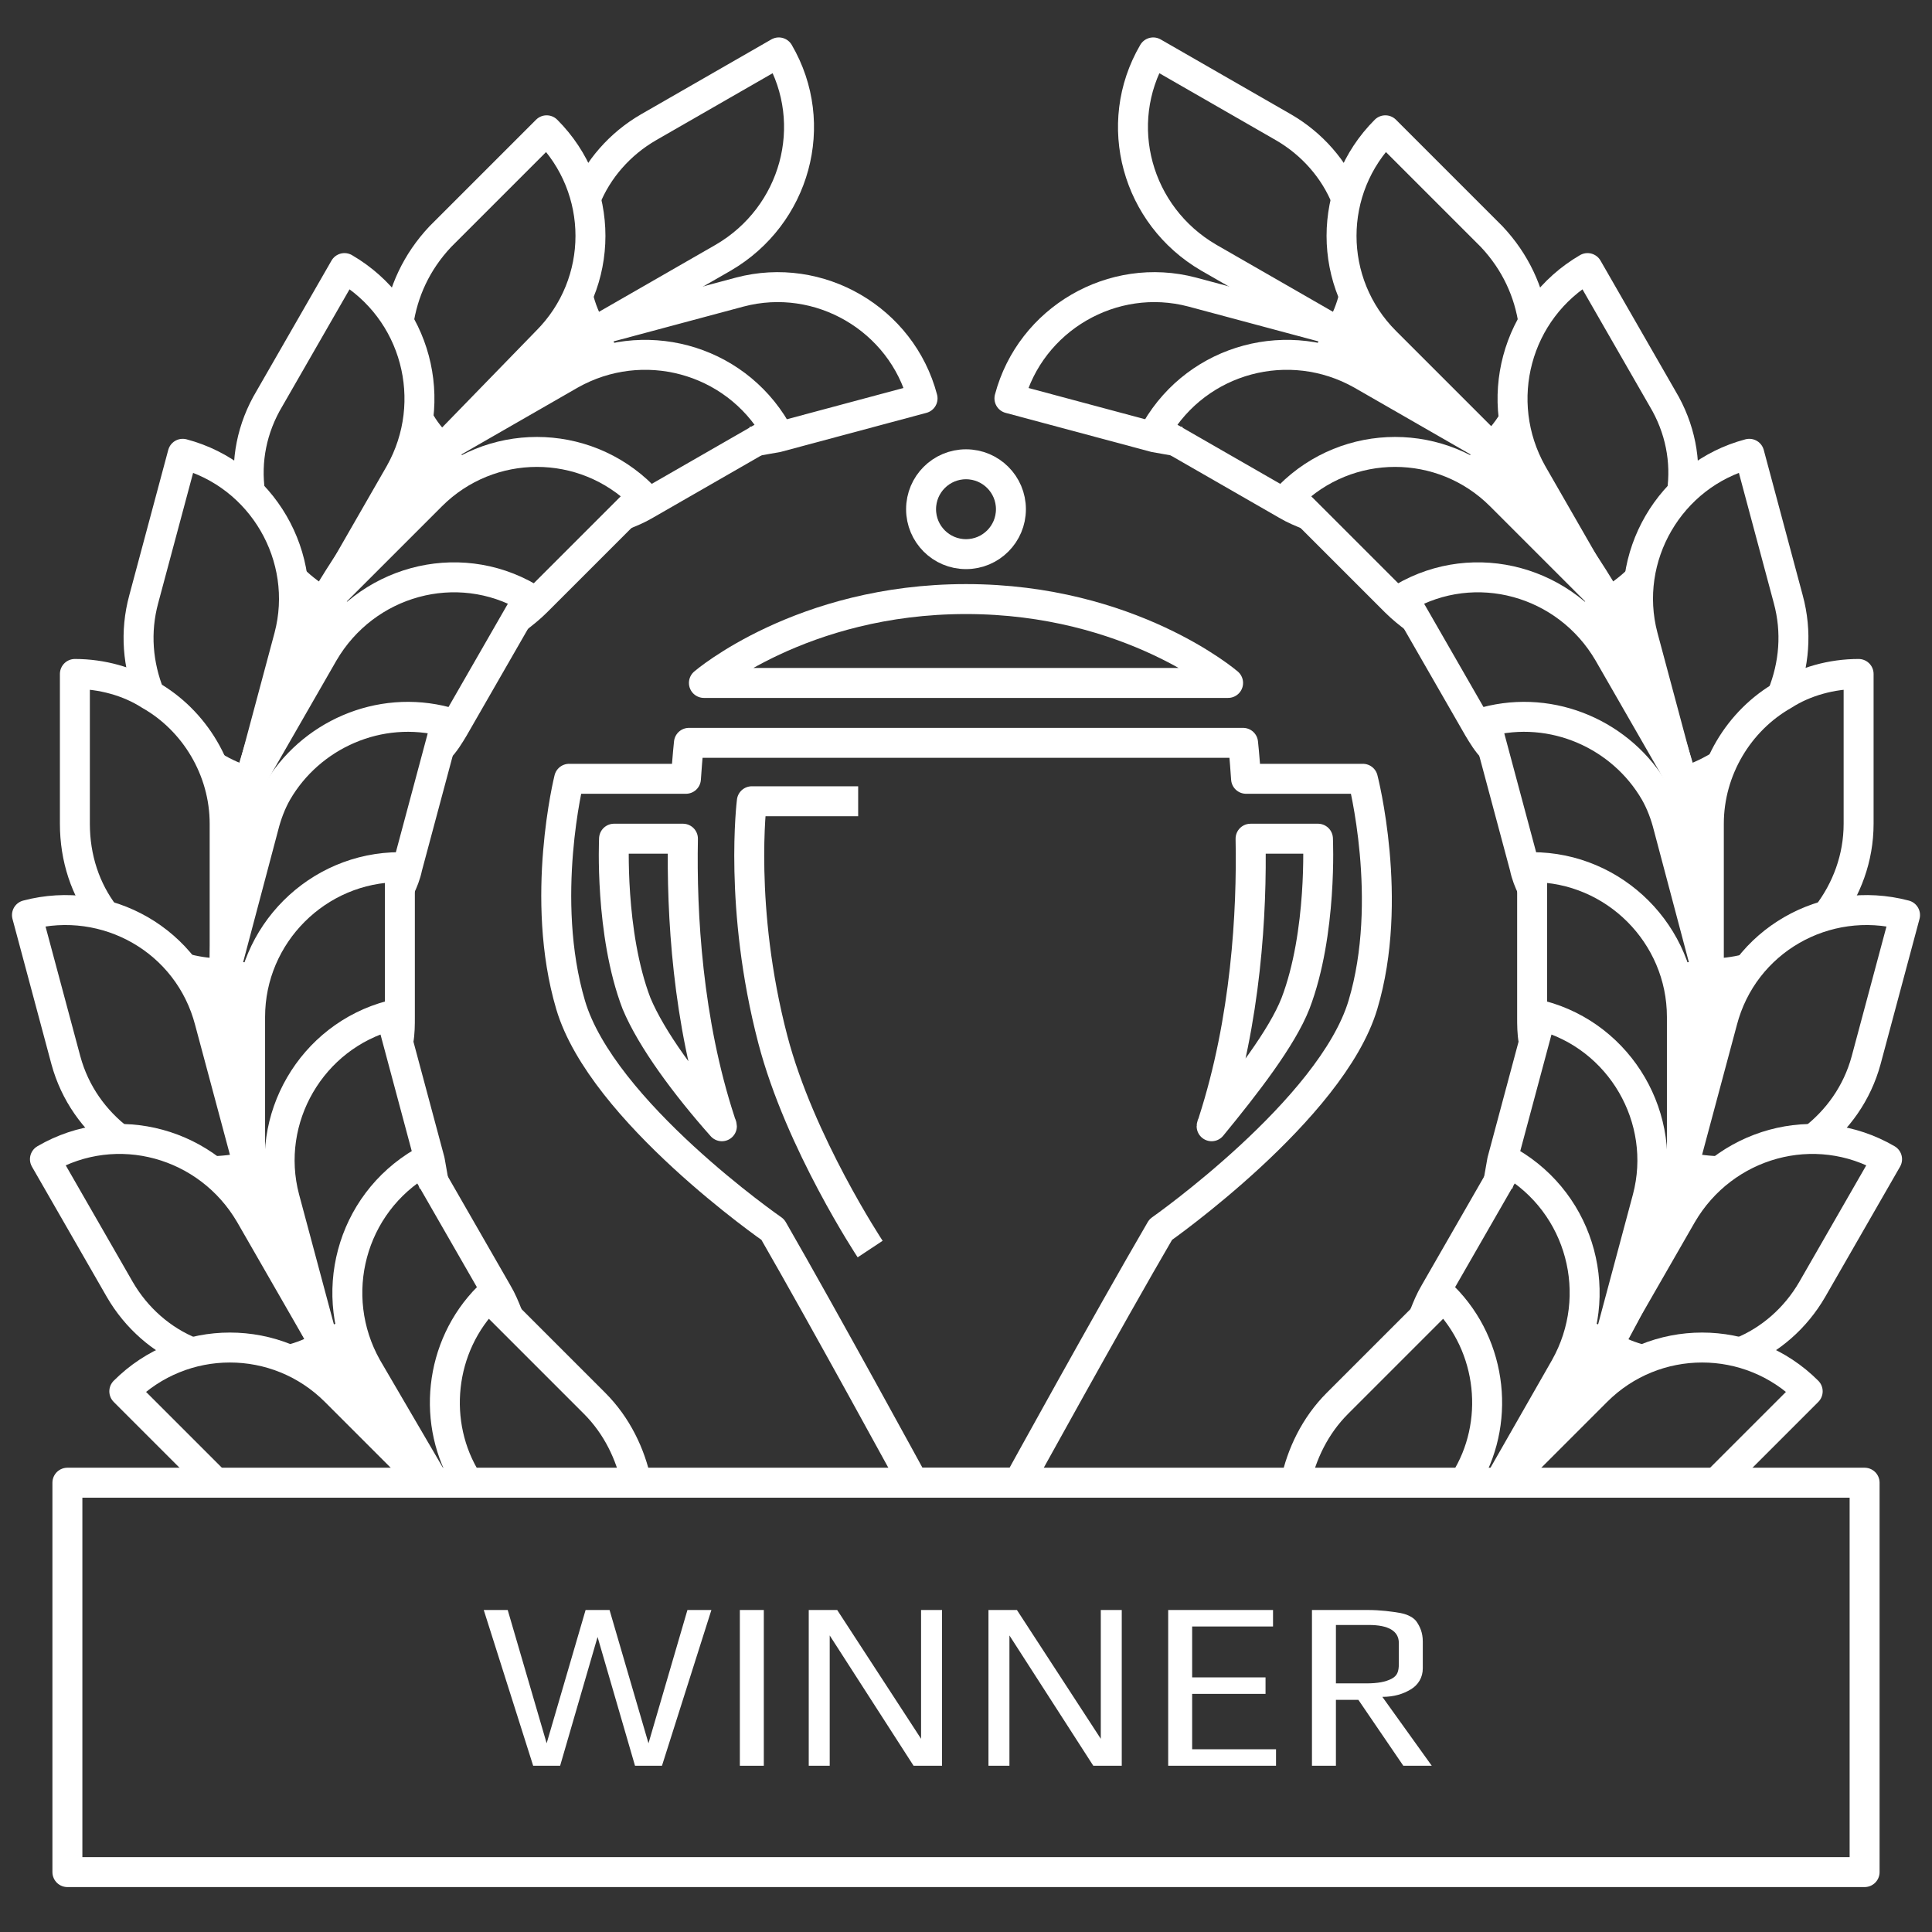 <svg xmlns="http://www.w3.org/2000/svg" xmlns:xlink="http://www.w3.org/1999/xlink" x="0px" y="0px" width="129" height="129"
	 viewBox="0 0 129 129" style="enable-background:new 0 0 129 129;" xml:space="preserve">
<rect x="0" y="0" width="129" height="129" fill="#333333" stroke="none"/>
<style type="text/css">
	.st0{fill:none;stroke:#fff;stroke-width:2;stroke-linejoin:round;stroke-miterlimit:10;}
</style>
<path class="st0" d="M28.6,99C20.2,90.1,15,78.2,15,65c0-18.3,9.9-34.3,24.7-42.8"/>
<path class="st0" d="M89.3,22.1C104.1,30.7,114,46.7,114,65c0,13.2-5.1,25.1-13.5,34"/>
<path class="st0" d="M26.6,69.5c0.1-0.5,0.1-1.1,0.1-1.6v-10c-5.5,0-10,4.5-10,10v10c0.7,0,1.4-0.1,2-0.2"/>
<path class="st0" d="M8,76.1c-1.7-1.3-3-3.1-3.6-5.3l-2.6-9.7c5.3-1.4,10.8,1.7,12.2,7.1l2.6,9.7c-0.9,0.2-1.8,0.3-2.6,0.3"/>
<path class="st0" d="M119,46.4c0.8-2,1-4.2,0.4-6.4l-2.6-9.7c-5.3,1.4-8.5,6.9-7.1,12.2l2.6,9.7c0.9-0.2,1.7-0.6,2.4-1"/>
<path class="st0" d="M99.7,50c-0.4-0.4-0.7-0.9-1-1.4l-5-8.7c4.8-2.8,10.9-1.1,13.7,3.7l5,8.7"/>
<path class="st0" d="M29,79.2c-0.1-0.6-0.2-1.1-0.3-1.7l-2.6-9.7c-5.3,1.4-8.5,6.9-7.1,12.2l2.6,9.7c0.7-0.2,1.3-0.4,1.9-0.7"/>
<path class="st0" d="M12.8,90.3c-2-0.8-3.7-2.3-4.8-4.2l-5-8.7c4.8-2.8,10.9-1.1,13.7,3.7l5,8.7c-0.8,0.5-1.6,0.8-2.4,1"/>
<path class="st0" d="M112.3,32.9c0.3-2.1-0.1-4.3-1.3-6.3l-5-8.7c-4.8,2.8-6.4,8.9-3.7,13.7l5,8.7c0.8-0.5,1.5-1,2.1-1.6"/>
<path class="st0" d="M94.5,41.3c-0.4-0.3-0.9-0.7-1.3-1.1l-7.1-7.1c3.9-3.9,10.2-3.9,14.1,0l7.1,7.1c-0.5,0.5-1,0.9-1.6,1.3"/>
<path class="st0" d="M33.9,87.8c-0.2-0.5-0.4-1-0.7-1.5l-5-8.7c-4.8,2.8-6.4,8.9-3.7,13.7L29,99"/>
<path class="st0" d="M14.4,99l-6.1-6.1c3.9-3.9,10.2-3.9,14.1,0l6.1,6.1"/>
<path class="st0" d="M102.4,21.6c-0.3-2.1-1.2-4.1-2.8-5.8l-7.1-7.1c-3.9,3.9-3.9,10.2,0,14.1l7.1,7.1c0.6-0.6,1.2-1.3,1.6-2.1"/>
<path class="st0" d="M87.4,34.4c-0.5-0.2-1-0.4-1.5-0.7l-8.7-5c2.8-4.8,8.9-6.4,13.7-3.7l8.7,5c-0.3,0.6-0.7,1.1-1.2,1.6"/>
<path class="st0" d="M42.5,99c-0.4-1.9-1.3-3.8-2.8-5.3l-7.1-7.1c-3.3,3.3-3.8,8.5-1.4,12.3"/>
<path class="st0" d="M89.9,13.3c-0.8-2-2.3-3.7-4.2-4.8l-8.7-5c-2.8,4.8-1.1,10.9,3.7,13.7l8.7,5c0.5-0.8,0.8-1.6,1-2.4"/>
<path class="st0" d="M78.8,29.5c-0.6-0.1-1.1-0.2-1.7-0.3l-9.7-2.6c1.4-5.3,6.9-8.5,12.2-7.1l9.7,2.6c-0.2,0.7-0.4,1.3-0.7,1.9"/>
<path class="st0" d="M122,61.1c1.3-1.7,2.1-3.8,2.1-6.1V45c-1.8,0-3.6,0.5-5,1.4c-3,1.7-5,5-5,8.6v10c0.9,0,1.7-0.1,2.5-0.3"/>
<path class="st0" d="M102.3,59.3c-0.2-0.4-0.4-0.9-0.5-1.4l-2.6-9.7c4.5-1.2,9.1,0.9,11.3,4.7c0.4,0.7,0.7,1.5,0.9,2.3L114,65
	c-0.7,0.2-1.4,0.3-2.1,0.3"/>
<path class="st0" d="M102.4,69.5c-0.1-0.5-0.1-1.1-0.1-1.6v-10c5.5,0,10,4.5,10,10v10c-0.7,0-1.4-0.1-2-0.2"/>
<path class="st0" d="M121,76.1c1.7-1.3,3-3.1,3.6-5.3l2.6-9.7c-5.3-1.4-10.8,1.7-12.2,7.1l-2.6,9.7c0.9,0.2,1.8,0.3,2.6,0.3"/>
<path class="st0" d="M10,46.4c-0.8-2-1-4.2-0.4-6.4l2.6-9.7c5.3,1.4,8.5,6.9,7.1,12.2l-2.6,9.7c-0.9-0.2-1.7-0.6-2.4-1"/>
<path class="st0" d="M29.3,50c0.4-0.4,0.7-0.9,1-1.4l5-8.7c-4.8-2.8-10.9-1.1-13.7,3.7l-5,8.7"/>
<path class="st0" d="M100,79.2c0.1-0.6,0.2-1.1,0.3-1.7l2.6-9.7c5.3,1.4,8.5,6.9,7.1,12.2l-2.6,9.7c-0.7-0.2-1.3-0.4-1.9-0.7"/>
<path class="st0" d="M116.2,90.3c2-0.8,3.7-2.3,4.8-4.2l5-8.7c-4.8-2.8-10.9-1.1-13.7,3.7l-5,8.7c0.8,0.5,1.6,0.8,2.4,1"/>
<path class="st0" d="M16.7,32.9c-0.3-2.1,0.1-4.3,1.3-6.3l5-8.7c4.8,2.8,6.4,8.9,3.7,13.7l-5,8.7c-0.8-0.5-1.5-1-2.1-1.6"/>
<path class="st0" d="M34.5,41.3c0.4-0.3,0.9-0.7,1.3-1.1l7.1-7.1c-3.9-3.9-10.2-3.9-14.1,0l-7.1,7.1c0.5,0.5,1,0.9,1.6,1.3"/>
<path class="st0" d="M95.1,87.8c0.2-0.5,0.4-1,0.7-1.5l5-8.7c4.8,2.8,6.4,8.9,3.7,13.7l-4.4,7.7"/>
<path class="st0" d="M114.6,99l6.1-6.1c-3.9-3.9-10.2-3.9-14.1,0l-6,6"/>
<path class="st0" d="M26.6,21.6c0.3-2.1,1.2-4.1,2.8-5.8l7.1-7.1c3.9,3.9,3.9,10.2,0,14.1L29.5,30c-0.6-0.6-1.2-1.3-1.6-2.1"/>
<path class="st0" d="M41.6,34.4c0.5-0.2,1-0.4,1.5-0.7l8.7-5c-2.8-4.8-8.9-6.4-13.7-3.7l-8.7,5c0.3,0.6,0.7,1.1,1.2,1.6"/>
<path class="st0" d="M86.5,99c0.4-1.9,1.3-3.8,2.8-5.3l7.1-7.1c3.3,3.3,3.8,8.5,1.4,12.3"/>
<path class="st0" d="M39.1,13.3c0.8-2,2.3-3.7,4.2-4.8l8.7-5c2.8,4.8,1.1,10.9-3.7,13.7l-8.7,5c-0.5-0.8-0.8-1.6-1-2.4"/>
<path class="st0" d="M50.2,29.5c0.6-0.1,1.1-0.2,1.7-0.3l9.7-2.6c-1.4-5.3-6.9-8.5-12.2-7.1l-9.7,2.6c0.2,0.7,0.4,1.3,0.7,1.9"/>
<path class="st0" d="M7,61.1C5.7,59.4,5,57.3,5,55V45c1.8,0,3.6,0.5,5,1.4c3,1.7,5,5,5,8.6v10c-0.9,0-1.7-0.1-2.5-0.3"/>
<path class="st0" d="M26.7,59.3c0.2-0.4,0.4-0.9,0.5-1.4l2.6-9.7c-4.5-1.2-9.1,0.9-11.3,4.7c-0.4,0.7-0.7,1.5-0.9,2.3L15,65
	c0.7,0.2,1.4,0.3,2.1,0.3"/>
<rect x="4.5" y="99" class="st0" width="120" height="26"/>
<g fill="#fff">
	<path d="M32.3,107.5h1.6l2.6,8.9h0l2.6-8.9h1.6l2.6,8.9h0l2.6-8.9h1.6l-3.3,10.4h-1.8l-2.5-8.6l-2.5,8.6h-1.8L32.3,107.5z"/>
	<path d="M49.4,107.5H51v10.4h-1.6V107.5z"/>
	<path d="M54,107.5h1.9l5.6,8.6v-8.6h1.4v10.4h-1.9l-5.6-8.7v8.7H54V107.5z"/>
	<path d="M66,107.5h1.9l5.6,8.6v-8.6h1.4v10.4H73l-5.6-8.7v8.7H66V107.5z"/>
	<path d="M78,107.5h7v1.1h-5.4v3.4h4.9v1.1h-4.9v3.7h5.6v1.1H78V107.5z"/>
	<path d="M87.7,107.5h3.6c0.9,0,1.6,0.1,2.2,0.2c0.5,0.1,0.9,0.3,1.1,0.6c0.2,0.3,0.4,0.7,0.4,1.3v1.8c0,0.6-0.3,1.1-0.8,1.4
		c-0.5,0.3-1.1,0.5-1.9,0.5l3.3,4.6h-1.9l-3-4.4h-1.5v4.4h-1.6V107.5z M91.2,112.4c0.8,0,1.3-0.1,1.7-0.3s0.5-0.5,0.5-1v-1.4
		c0-0.8-0.7-1.2-2-1.2h-2.2v3.9H91.2z"/>
</g>
<path class="st0" d="M64.5,40c-11,0-17.5,5.6-17.5,5.6h17.5H82C82,45.6,75.5,40,64.5,40z"/>
<path class="st0" d="M91,52h-7.8c-0.1-1.5-0.2-2.4-0.2-2.4H46c0,0-0.1,0.9-0.2,2.4H38c0,0-2,8,0.1,15.1s13.5,15,13.5,15l0,0
	C55,88,61,99,61,99l7,0c0,0,6-10.9,9.5-16.9l0,0c0,0,11.4-8,13.5-15S91,52,91,52z M42.5,67C40.7,62.3,41,56,41,56h4.6
	c-0.1,5,0.3,12.2,2.5,18.9c0,0.1,0.1,0.2,0.1,0.3C45.8,72.5,43.5,69.4,42.5,67z M86.5,67c-0.9,2.3-3.3,5.4-5.6,8.2
	c0-0.1,0.1-0.2,0.1-0.3c2.2-6.8,2.6-14,2.5-18.9H88C88,56,88.3,62.3,86.5,67z"/>
<path class="st0" d="M58.1,83.4c0,0-4.7-7.1-6.5-14c-2.3-8.8-1.4-15.9-1.4-15.9h7.1"/>
<circle class="st0" cx="64.5" cy="34" r="3"/>
</svg>
